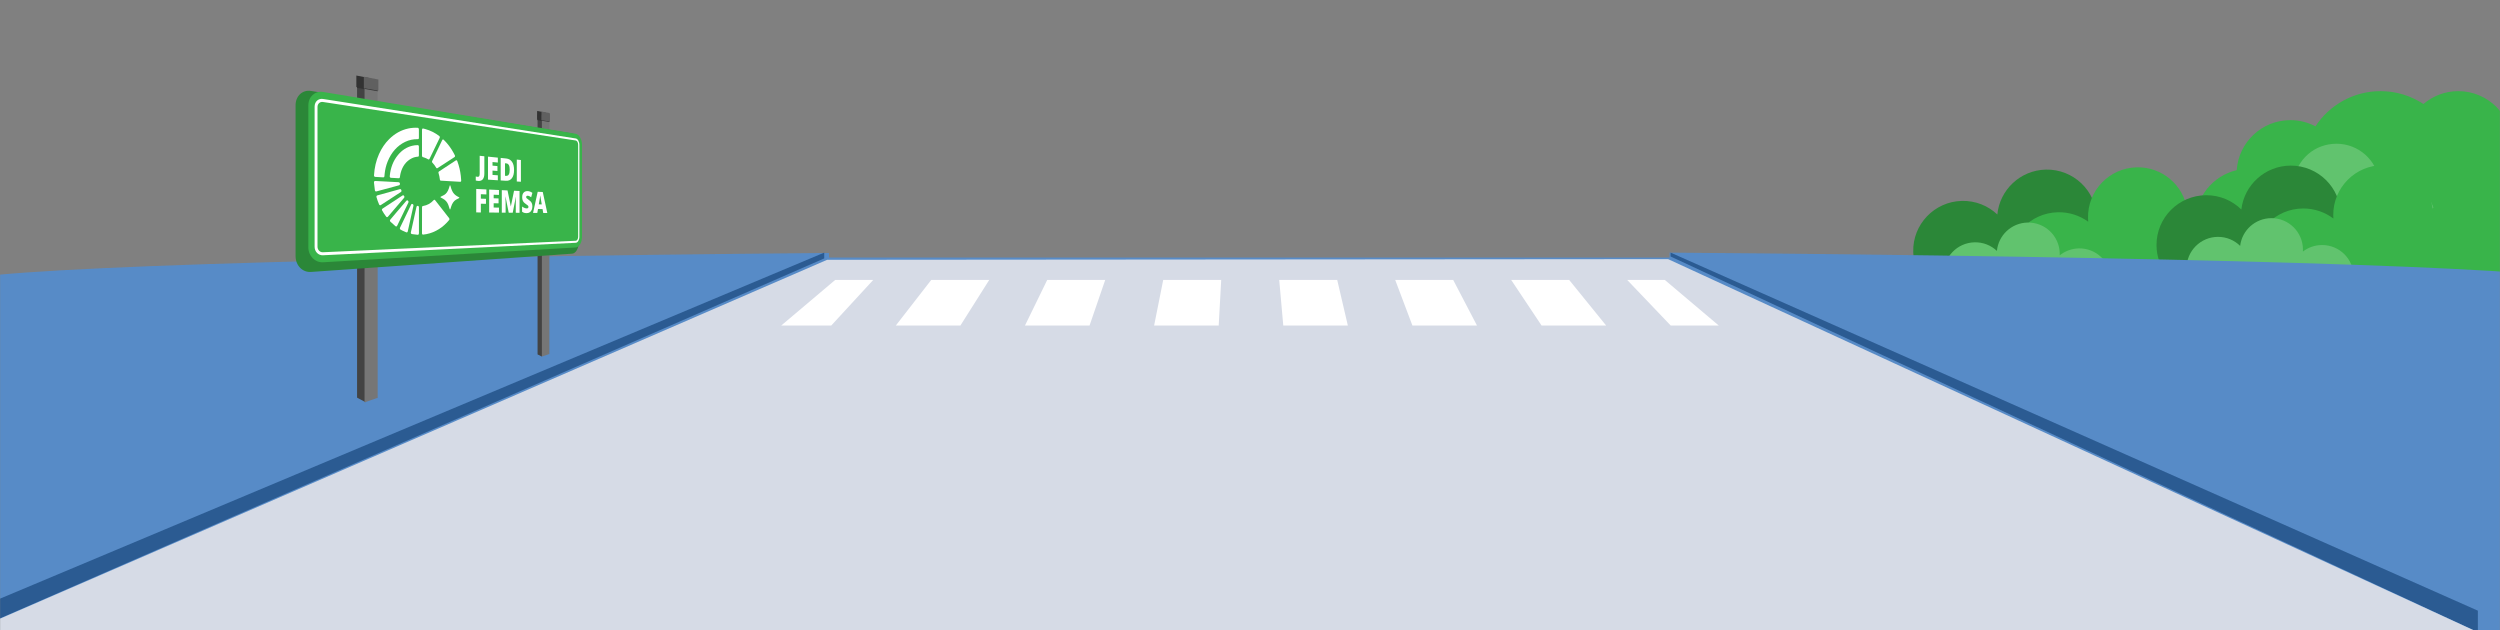 <svg width="1920" height="484" viewBox="0 0 1920 484" fill="none" xmlns="http://www.w3.org/2000/svg">
<rect x="0" y="0" width="1920" height="484" fill="#808080" stroke="none"/>
<mask id="mask0_575_783" style="mask-type:alpha" maskUnits="userSpaceOnUse" x="0" y="0" width="1920" height="484">
<rect width="1920" height="484" fill="#D9D9D9"/>
</mask>
<g mask="url(#mask0_575_783)">
<path d="M1924.58 130.256C1927.57 124.56 1929.27 118.07 1929.27 111.195C1929.27 88.438 1910.79 70 1887.97 70C1877.73 70 1868.39 73.722 1861.18 79.868C1851.73 73.643 1840.43 70 1828.27 70C1807.33 70 1788.93 80.756 1778.26 97.022C1772.51 93.989 1765.95 92.266 1758.99 92.266C1737.14 92.266 1719.25 109.221 1717.8 130.667C1699.56 134.932 1685.97 151.264 1685.97 170.762H1958.35C1958.35 150.575 1943.8 133.793 1924.58 130.269V130.256Z" fill="#39B44A"/>
<path d="M1837.65 137.594C1834.05 137.594 1830.61 138.177 1827.37 139.237C1825.24 122.97 1811.33 110.387 1794.44 110.387C1777.55 110.387 1764.31 122.361 1761.68 138.071C1759.94 137.793 1758.16 137.607 1756.34 137.607C1737.97 137.607 1723.09 152.456 1723.09 170.775H1870.9C1870.9 152.456 1856.01 137.607 1837.65 137.607V137.594Z" fill="#61C36E"/>
<path d="M1471.81 205.97C1470.33 202.062 1469.47 197.863 1469.36 193.452C1468.83 172.364 1485.54 154.827 1506.69 154.297C1517.22 154.032 1526.86 158.032 1533.95 164.722C1535.8 145.78 1551.55 130.759 1571.09 130.255C1592.23 129.726 1609.81 146.389 1610.35 167.49C1610.37 168.377 1610.35 169.238 1610.31 170.113C1616.63 165.026 1624.61 161.9 1633.34 161.675C1654.48 161.145 1672.07 177.809 1672.6 198.909C1672.61 199.638 1672.6 200.367 1672.6 201.082C1676.55 199.572 1680.82 198.698 1685.29 198.578C1706.43 198.048 1724.01 214.712 1724.54 235.813L1446.67 242.807C1446.24 225.984 1456.79 211.44 1471.79 205.97H1471.81Z" fill="#2B8738"/>
<path d="M1743.92 199.135C1745.19 195.161 1745.84 190.922 1745.74 186.511C1745.21 165.424 1727.64 148.747 1706.49 149.277C1695.95 149.542 1686.53 154.019 1679.78 161.053C1676.99 142.23 1660.5 128.004 1640.94 128.507C1619.8 129.037 1603.08 146.561 1603.61 167.662C1603.64 168.55 1603.69 169.411 1603.77 170.285C1597.2 165.53 1589.07 162.801 1580.34 163.013C1559.2 163.543 1542.48 181.08 1543.01 202.168C1543.02 202.897 1543.07 203.625 1543.13 204.34C1539.1 203.042 1534.8 202.367 1530.33 202.486C1509.19 203.016 1492.47 220.54 1493 241.641L1770.86 234.661C1770.44 217.838 1759.18 203.85 1743.91 199.135H1743.92Z" fill="#39B44A"/>
<path d="M1494.35 218.739C1493.43 216.275 1492.88 213.613 1492.81 210.831C1492.48 197.505 1503.04 186.432 1516.4 186.101C1523.05 185.928 1529.15 188.458 1533.62 192.684C1534.79 180.723 1544.73 171.225 1557.08 170.921C1570.44 170.59 1581.54 181.12 1581.88 194.446C1581.89 195.002 1581.88 195.558 1581.85 196.101C1585.85 192.896 1590.88 190.909 1596.4 190.776C1609.76 190.445 1620.86 200.976 1621.19 214.301C1621.19 214.765 1621.19 215.215 1621.19 215.679C1623.69 214.725 1626.39 214.169 1629.22 214.103C1642.57 213.771 1653.68 224.302 1654.01 237.628L1478.47 242.038C1478.21 231.415 1484.86 222.222 1494.35 218.765V218.739Z" fill="#61C36E"/>
<path d="M1658.39 200.883C1657 196.949 1656.21 192.737 1656.2 188.326C1656.09 167.225 1673.14 150.031 1694.3 149.926C1704.83 149.873 1714.39 154.058 1721.35 160.893C1723.56 141.991 1739.62 127.288 1759.18 127.182C1780.33 127.076 1797.57 144.084 1797.67 165.185C1797.67 166.072 1797.65 166.933 1797.59 167.808C1804.02 162.854 1812.05 159.887 1820.8 159.834C1841.96 159.728 1859.19 176.735 1859.3 197.836C1859.3 198.565 1859.29 199.293 1859.25 200.009C1863.23 198.578 1867.52 197.783 1871.98 197.77C1893.14 197.664 1910.37 214.672 1910.48 235.773L1632.54 237.217C1632.44 220.394 1643.28 206.062 1658.4 200.883H1658.39Z" fill="#2B8738"/>
<path d="M1931.57 199.479C1932.92 195.532 1933.65 191.306 1933.64 186.895C1933.53 165.795 1916.3 148.787 1895.14 148.893C1884.61 148.946 1875.09 153.237 1868.21 160.138C1865.8 141.263 1849.6 126.719 1830.04 126.825C1808.88 126.931 1791.83 144.124 1791.94 165.225C1791.94 166.112 1791.99 166.973 1792.06 167.848C1785.59 162.96 1777.52 160.072 1768.77 160.112C1747.62 160.218 1730.56 177.411 1730.67 198.512C1730.67 199.241 1730.7 199.969 1730.75 200.684C1726.75 199.294 1722.46 198.552 1717.99 198.578C1696.84 198.684 1679.79 215.878 1679.89 236.979L1957.83 235.535C1957.74 218.712 1946.76 204.486 1931.59 199.479H1931.57Z" fill="#39B44A"/>
<path d="M1680.67 214.103C1679.8 211.626 1679.3 208.95 1679.28 206.169C1679.21 192.843 1689.98 181.981 1703.35 181.915C1710.01 181.875 1716.05 184.525 1720.44 188.843C1721.85 176.908 1731.98 167.61 1744.34 167.543C1757.7 167.477 1768.59 178.22 1768.66 191.558C1768.66 192.115 1768.63 192.671 1768.61 193.214C1772.67 190.088 1777.74 188.207 1783.26 188.181C1796.62 188.114 1807.51 198.857 1807.58 212.196C1807.58 212.659 1807.58 213.11 1807.54 213.573C1810.05 212.672 1812.76 212.169 1815.59 212.156C1828.94 212.09 1839.83 222.832 1839.9 236.171L1664.31 237.085C1664.26 226.461 1671.1 217.401 1680.65 214.129L1680.67 214.103Z" fill="#61C36E"/>
<path fill-rule="evenodd" clip-rule="evenodd" d="M636.653 194.282C250.041 197.581 -27.5 206.357 -32 216.696H-28.449V486H1984L1984 216.696L1984 215.12H1981.18C1949.87 205.184 1665.91 196.932 1282.25 194.015V197.76H636.653V194.282Z" fill="#578BC7"/>
<path d="M-22 469L633 194V198.461L-22 484.5V469Z" fill="#2B5B92"/>
<path d="M1903 469L1283 194V196.978L1903 485.5V469Z" fill="#2B5B92"/>
<path d="M635.211 199.538L1281.07 199L1904 486H-25L635.211 199.538Z" fill="#D6DBE6"/>
</g>
<g clip-path="url(#clip0_575_783)">
<path d="M804.259 215L787.186 250H836.776L848.807 215H804.259Z" fill="white"/>
<path d="M641.422 215L600 250H638.408L670.632 215H641.422Z" fill="white"/>
<path d="M715.179 215L687.998 250H737.596L759.719 215H715.179Z" fill="white"/>
<path d="M893.347 215L886.366 250H935.964L937.888 215H893.347Z" fill="white"/>
<path d="M1320 250L1278.58 215H1249.69L1283.1 250H1320Z" fill="white"/>
<path d="M1205.14 215H1160.6L1183.92 250H1233.51L1205.14 215Z" fill="white"/>
<path d="M982.436 215L985.554 250H1035.14L1026.98 215H982.436Z" fill="white"/>
<path d="M1071.52 215L1084.73 250H1134.32L1116.06 215H1071.52Z" fill="white"/>
</g>
<g clip-path="url(#clip1_575_783)">
<path d="M280.755 308.907L274.23 305.393V61.734L284.487 63.683L280.755 308.907Z" fill="#434343"/>
<path d="M284.487 69.331L274.23 67.499V58.951L284.487 60.946V69.331Z" fill="#333333"/>
<path d="M285.027 68.913L273.67 66.872V58L285.027 60.227V68.913Z" fill="#323232"/>
<path d="M416.221 273.869L412.849 272.188V87.991L418.652 89.093L416.221 273.869Z" fill="#434343"/>
<path d="M418.652 93.362L412.849 92.318V85.904L418.652 87.029V93.362Z" fill="#333333"/>
<path d="M418.962 93.025L412.528 91.865V85.208L418.962 86.472V93.025Z" fill="#323232"/>
<path d="M290.061 305.521L279.984 309V62.593L290.061 64.506V305.521Z" fill="#767676"/>
<path d="M290.061 70.109L279.984 68.299V59.821L290.061 61.781V70.109Z" fill="#333333"/>
<path d="M290.591 69.691L279.434 67.685V58.882L290.591 61.074V69.691Z" fill="#606060"/>
<path d="M421.915 271.853L416.171 273.871V88.41L421.915 89.5V271.853Z" fill="#767676"/>
<path d="M421.915 93.745L416.171 92.713V86.334L421.915 87.447V93.745Z" fill="#333333"/>
<path d="M422.215 93.408L415.851 92.272V85.649L422.215 86.89V93.408Z" fill="#606060"/>
<path d="M439.425 194.819L238.828 208.853C232.353 209.305 227 203.889 227 196.756V80.836C227 73.692 232.353 68.786 238.828 69.841L439.425 102.535C442.227 102.988 444.468 107.082 444.468 111.663V186.156C444.468 190.748 442.227 194.622 439.425 194.819Z" fill="#2B8738"/>
<path d="M442.097 190.053L248.184 201.419C241.96 201.779 236.816 196.641 236.816 189.926V80.918C236.816 74.203 241.96 69.61 248.184 70.642L442.097 102.733C444.819 103.185 447 107.071 447 111.408V181.9C447 186.237 444.819 189.891 442.097 190.053Z" fill="#39B44A"/>
<path d="M442.177 186.458L248.003 196.049C244.501 196.223 241.619 193.301 241.619 189.543V81.823C241.619 78.065 244.501 75.444 248.003 76L442.177 106.34C443.718 106.584 444.969 108.787 444.969 111.246V181.854C444.969 184.324 443.718 186.388 442.177 186.47V186.458ZM248.003 78.32C245.712 77.972 243.841 79.689 243.841 82.136V189.462C243.841 191.921 245.712 193.834 248.003 193.73L442.177 184.904C443.187 184.857 444.008 183.501 444.008 181.888V111.107C444.008 109.483 443.187 108.045 442.177 107.894L248.003 78.32Z" fill="white"/>
<path d="M321.029 98.151C321.55 98.418 321.72 98.882 321.71 99.531C321.69 101.561 321.71 103.602 321.71 105.632C321.71 106.687 321.52 106.896 320.659 106.884C317.387 106.85 314.225 107.487 311.203 108.937C305.149 111.848 300.606 116.905 297.694 124.095C296.484 127.099 295.723 130.3 295.383 133.675C295.333 134.174 295.293 134.684 295.253 135.183C295.193 135.902 294.893 136.238 294.272 136.204C292.281 136.099 290.27 135.983 288.238 135.856C287.568 135.821 287.188 135.334 287.238 134.568C287.588 128.793 288.839 123.376 291.06 118.366C293.041 113.901 295.643 110.062 298.845 106.884C303.148 102.605 308.061 99.879 313.545 98.696C315.856 98.198 318.187 98.012 320.549 98.14C320.619 98.14 320.689 98.128 320.759 98.116C320.849 98.128 320.939 98.14 321.039 98.151H321.029Z" fill="white"/>
<path d="M303.218 136.726C302.258 136.668 301.297 136.621 300.337 136.563C299.616 136.517 299.266 136.053 299.336 135.218C299.906 128.828 302.018 123.388 305.68 118.981C308.702 115.339 312.324 113.02 316.507 111.976C317.918 111.628 319.349 111.466 320.8 111.454C321.34 111.454 321.71 111.918 321.71 112.637C321.71 114.539 321.71 116.441 321.71 118.332C321.71 118.656 321.71 118.981 321.71 119.306C321.71 119.978 321.46 120.303 320.92 120.338C319.279 120.442 317.688 120.848 316.187 121.614C311.944 123.771 309.062 127.563 307.661 132.991C307.411 133.942 307.291 134.951 307.131 135.937C307.021 136.598 306.751 136.911 306.17 136.888C305.19 136.842 304.209 136.772 303.228 136.726H303.218Z" fill="white"/>
<path d="M325.032 98.696C325.563 98.835 326.093 98.963 326.613 99.114C330.426 100.157 333.998 101.932 337.33 104.449C337.801 104.808 337.931 105.365 337.65 105.945C336.65 108.021 335.649 110.085 334.639 112.173C333.078 115.385 331.517 118.621 329.936 121.868C329.845 122.042 329.745 122.228 329.605 122.356C329.345 122.599 329.045 122.518 328.745 122.332C327.714 121.706 326.633 121.219 325.513 120.883C325.253 120.801 324.992 120.744 324.732 120.662C324.352 120.535 324.122 120.164 324.092 119.688C324.092 119.584 324.092 119.491 324.092 119.387C324.092 112.88 324.092 106.362 324.092 99.856C324.092 99.079 324.212 98.882 324.792 98.673C324.862 98.673 324.942 98.696 325.012 98.708L325.032 98.696Z" fill="white"/>
<path d="M331.757 124.13C331.807 123.956 331.847 123.758 331.927 123.596C333.908 119.479 335.87 115.408 337.821 111.36C338.431 110.096 339.032 108.844 339.632 107.591C339.912 107.011 340.333 106.93 340.793 107.371C343.755 110.247 346.276 113.587 348.358 117.414C348.678 117.994 348.968 118.586 349.268 119.177C349.598 119.827 349.498 120.349 349.008 120.673C344.815 123.399 340.543 126.182 336.2 129.001C336.14 129.035 336.08 129.082 336.02 129.117C335.59 129.372 335.239 129.256 334.939 128.746C334.139 127.354 333.198 126.113 332.137 125.011C331.917 124.779 331.767 124.512 331.747 124.13H331.757Z" fill="white"/>
<path d="M346.146 139.195C343.715 139.056 341.253 138.917 338.771 138.766C338.081 138.731 337.881 138.488 337.791 137.641C337.621 136.075 337.3 134.568 336.83 133.083C336.61 132.387 336.71 131.993 337.21 131.657C340.372 129.569 343.494 127.528 346.576 125.498C347.727 124.744 348.878 123.979 350.029 123.225C350.569 122.877 350.959 123.063 351.229 123.805C352.56 127.423 353.461 131.17 353.901 135.055C354.031 136.215 354.121 137.386 354.191 138.557C354.241 139.323 353.961 139.648 353.381 139.613C350.999 139.474 348.588 139.334 346.146 139.195Z" fill="white"/>
<path d="M324.112 169.223C324.112 165.94 324.112 162.67 324.112 159.388C324.112 158.587 324.322 158.286 324.972 158.181C328.064 157.694 330.746 156.21 333.037 153.728C333.438 153.299 333.838 153.322 334.218 153.809C335.999 156.094 337.771 158.367 339.532 160.617C341.083 162.6 342.624 164.572 344.145 166.532C344.395 166.857 344.645 167.17 344.885 167.495C345.285 168.028 345.285 168.538 344.865 169.049C342.654 171.739 340.162 173.989 337.37 175.787C334.308 177.77 331.046 179.116 327.564 179.8C326.733 179.962 325.903 180.067 325.062 180.171C324.412 180.252 324.092 179.869 324.092 179.069C324.092 175.775 324.092 172.493 324.092 169.199L324.112 169.223Z" fill="white"/>
<path d="M352.79 151.919C352.69 152.012 352.6 152.128 352.49 152.186C351.769 152.557 351.039 152.882 350.328 153.288C348.457 154.355 347.246 156.268 346.476 158.704C346.286 159.318 346.116 159.945 345.916 160.548C345.866 160.687 345.725 160.861 345.635 160.861C345.535 160.861 345.405 160.675 345.355 160.525C344.995 159.469 344.695 158.379 344.305 157.347C343.454 155.108 342.023 153.624 340.252 152.626C339.722 152.325 339.191 152.07 338.651 151.78C338.491 151.699 338.301 151.641 338.301 151.362C338.301 151.107 338.481 151.061 338.631 150.991C339.462 150.585 340.302 150.214 341.103 149.739C342.834 148.718 343.954 146.967 344.695 144.786C344.925 144.102 345.125 143.406 345.335 142.722C345.395 142.525 345.445 142.316 345.635 142.328C345.836 142.328 345.876 142.56 345.936 142.757C346.276 144.021 346.656 145.25 347.176 146.422C348.057 148.428 349.398 149.739 350.969 150.655C351.469 150.945 351.989 151.2 352.49 151.478C352.6 151.536 352.69 151.675 352.79 151.78C352.79 151.826 352.79 151.873 352.79 151.919Z" fill="white"/>
<path d="M321.74 169.211C321.74 172.47 321.74 175.729 321.74 178.988C321.74 179.266 321.71 179.556 321.62 179.8C321.48 180.183 321.18 180.357 320.839 180.322C319.498 180.171 318.158 180.009 316.807 179.835C316.597 179.811 316.386 179.753 316.176 179.695C315.676 179.556 315.416 179.034 315.546 178.443C316.667 173.363 317.787 168.295 318.898 163.261C319.218 161.788 319.548 160.327 319.869 158.866C319.989 158.344 320.319 158.054 320.719 158.089C321.35 158.147 321.66 158.437 321.73 159.051C321.75 159.225 321.75 159.411 321.75 159.585C321.75 162.797 321.75 166.01 321.75 169.223L321.74 169.211Z" fill="white"/>
<path d="M297.345 139.474C300.296 139.625 303.208 139.775 306.09 139.926C306.871 139.973 307.341 140.75 307.111 141.631C307.011 142.014 306.771 142.223 306.45 142.315C302.308 143.44 298.105 144.577 293.832 145.725C292.281 146.143 290.72 146.572 289.149 146.989C288.469 147.175 287.989 146.815 287.889 146.003C287.648 144.148 287.438 142.281 287.228 140.425C287.138 139.636 287.368 139.184 287.869 139.033C288.019 138.987 288.179 138.998 288.329 138.998C291.371 139.149 294.373 139.311 297.345 139.462V139.474Z" fill="white"/>
<path d="M316.536 156.615C317.077 156.685 317.737 157.125 317.497 158.181C316.106 164.42 314.715 170.706 313.314 177.016C313.264 177.236 313.224 177.456 313.174 177.677C313.004 178.361 312.554 178.663 312.003 178.431C310.983 178.001 309.972 177.538 308.951 177.062C308.521 176.865 308.111 176.621 307.691 176.378C307.06 176.018 306.93 175.462 307.28 174.731C309.262 170.625 311.223 166.554 313.164 162.507C314.015 160.732 314.865 158.969 315.716 157.218C315.896 156.847 316.126 156.569 316.546 156.604L316.536 156.615Z" fill="white"/>
<path d="M291.981 157.671C291.601 157.613 291.321 157.427 291.161 157.056C290.36 155.235 289.69 153.345 289.139 151.397C288.959 150.759 289.239 150.214 289.79 150.063C292.952 149.181 296.084 148.312 299.176 147.465C301.837 146.723 304.479 145.992 307.091 145.273C307.621 145.122 308.001 145.366 308.211 145.98C308.462 146.676 308.352 147.152 307.851 147.476C304.059 149.947 300.206 152.452 296.304 154.992C295.063 155.792 293.822 156.604 292.572 157.416C292.391 157.532 292.181 157.601 291.991 157.694L291.981 157.671Z" fill="white"/>
<path d="M299.416 169.361C299.556 169.095 299.666 168.782 299.846 168.561C301.407 166.706 302.968 164.873 304.519 163.052C307.051 160.083 309.552 157.137 312.034 154.226C312.554 153.612 313.305 153.774 313.655 154.574C313.815 154.945 313.775 155.293 313.605 155.641C312.554 157.81 311.504 159.979 310.443 162.171C308.662 165.847 306.871 169.547 305.07 173.27C304.719 173.989 304.209 174.163 303.649 173.664C302.378 172.551 301.127 171.403 299.856 170.266C299.626 170.057 299.476 169.779 299.496 169.419C299.466 169.396 299.446 169.385 299.416 169.361Z" fill="white"/>
<path d="M297.234 166.844C297.024 166.705 296.764 166.624 296.614 166.415C295.463 164.931 294.412 163.342 293.472 161.649C293.181 161.115 293.302 160.547 293.782 160.222C294.903 159.468 296.033 158.726 297.154 157.995C300.556 155.757 303.908 153.553 307.23 151.373C307.861 150.955 308.491 150.538 309.122 150.144C309.632 149.819 310.002 149.946 310.372 150.549C310.693 151.06 310.653 151.57 310.262 152.022C306.25 156.708 302.177 161.475 298.035 166.311C297.824 166.554 297.604 166.786 297.284 166.763C297.274 166.786 297.254 166.821 297.244 166.844H297.234Z" fill="white"/>
<path d="M367.269 138.952C366.608 138.917 365.978 138.801 365.388 138.627V135.507C365.588 135.565 365.788 135.623 366.018 135.681C366.248 135.739 366.478 135.786 366.739 135.809C367.339 135.844 367.759 135.681 368.019 135.299C368.28 134.916 368.4 134.243 368.4 133.292V119.642L371.982 120.013V133.223C371.982 135.206 371.592 136.679 370.811 137.653C370.031 138.627 368.85 139.068 367.269 138.964V138.952Z" fill="white"/>
<path d="M382.338 138.453L374.783 137.966V120.291L382.338 121.068V124.837L378.255 124.455V127.215L382.038 127.551V131.321L378.255 131.019V134.336L382.338 134.638V138.465V138.453Z" fill="white"/>
<path d="M394.796 130.44C394.796 133.258 394.256 135.392 393.155 136.842C392.054 138.303 390.503 138.964 388.492 138.836L384.52 138.581V121.277L388.762 121.718C390.703 121.915 392.194 122.773 393.235 124.27C394.276 125.766 394.786 127.819 394.786 130.428L394.796 130.44ZM391.454 130.324C391.454 128.758 391.234 127.587 390.804 126.798C390.363 125.998 389.703 125.557 388.802 125.476L387.842 125.383V134.998L388.572 135.056C389.573 135.125 390.293 134.777 390.753 134C391.214 133.223 391.444 132.005 391.444 130.335L391.454 130.324Z" fill="white"/>
<path d="M396.897 139.381V122.564L400.059 122.889V139.59L396.897 139.393V139.381Z" fill="white"/>
<path d="M369.291 163.168L365.738 163.133V145.11L373.553 145.481V149.32L369.291 149.158V152.568L373.223 152.695V156.546L369.291 156.453V163.168Z" fill="white"/>
<path d="M383.209 163.284L375.685 163.215V145.574L383.209 145.934V149.691L379.137 149.529V152.278L382.909 152.405V156.175L379.137 156.082V159.387L383.209 159.457V163.272V163.284Z" fill="white"/>
<path d="M390.694 163.354L388.213 150.979H388.143C388.263 153.09 388.313 154.725 388.313 155.885V163.33L385.381 163.307V146.038L389.774 146.247L392.285 158.436H392.355L394.787 146.49L399.01 146.688V163.423L396.108 163.4V156.012C396.108 155.629 396.108 155.2 396.118 154.736C396.118 154.273 396.158 153.124 396.228 151.292H396.158L393.776 163.377L390.694 163.354Z" fill="white"/>
<path d="M408.856 158.54C408.856 159.549 408.686 160.454 408.336 161.231C407.985 162.02 407.485 162.623 406.815 163.052C406.154 163.481 405.374 163.701 404.473 163.69C403.723 163.69 403.082 163.597 402.572 163.446C402.062 163.295 401.521 163.005 400.961 162.623V158.61C401.551 159.062 402.162 159.422 402.802 159.677C403.433 159.932 404.013 160.071 404.543 160.071C404.993 160.071 405.324 159.967 405.534 159.746C405.744 159.526 405.854 159.225 405.854 158.865C405.854 158.645 405.814 158.436 405.724 158.273C405.644 158.1 405.504 157.926 405.314 157.752C405.124 157.578 404.623 157.206 403.813 156.65C403.072 156.139 402.512 155.652 402.142 155.177C401.771 154.701 401.491 154.168 401.311 153.565C401.131 152.962 401.041 152.243 401.041 151.431C401.041 149.9 401.421 148.717 402.192 147.893C402.962 147.07 404.003 146.699 405.324 146.757C406.484 146.815 407.665 147.267 408.866 148.102L407.945 151.477C406.905 150.735 405.994 150.341 405.234 150.317C404.833 150.306 404.553 150.387 404.373 150.584C404.193 150.781 404.103 151.025 404.103 151.326C404.103 151.651 404.213 151.941 404.443 152.208C404.673 152.475 405.294 152.962 406.304 153.669C407.265 154.342 407.935 155.038 408.306 155.78C408.676 156.522 408.866 157.438 408.866 158.54H408.856Z" fill="white"/>
<path d="M417.201 163.586L416.68 160.57L413.188 160.512L412.638 163.539L409.386 163.516L412.958 147.279L416.84 147.465L420.333 163.609L417.211 163.586H417.201ZM416.08 156.998L415.62 154.342C415.51 153.751 415.38 152.985 415.229 152.046C415.079 151.107 414.969 150.434 414.919 150.028C414.879 150.399 414.789 151.014 414.659 151.872C414.529 152.73 414.239 154.412 413.789 156.94L416.08 156.998Z" fill="white"/>
</g>
<defs>
<clipPath id="clip0_575_783">
<rect width="720" height="35" fill="white" transform="translate(600 215)"/>
</clipPath>
<clipPath id="clip1_575_783">
<rect width="220" height="251" fill="white" transform="translate(227 58)"/>
</clipPath>
</defs>
</svg>
